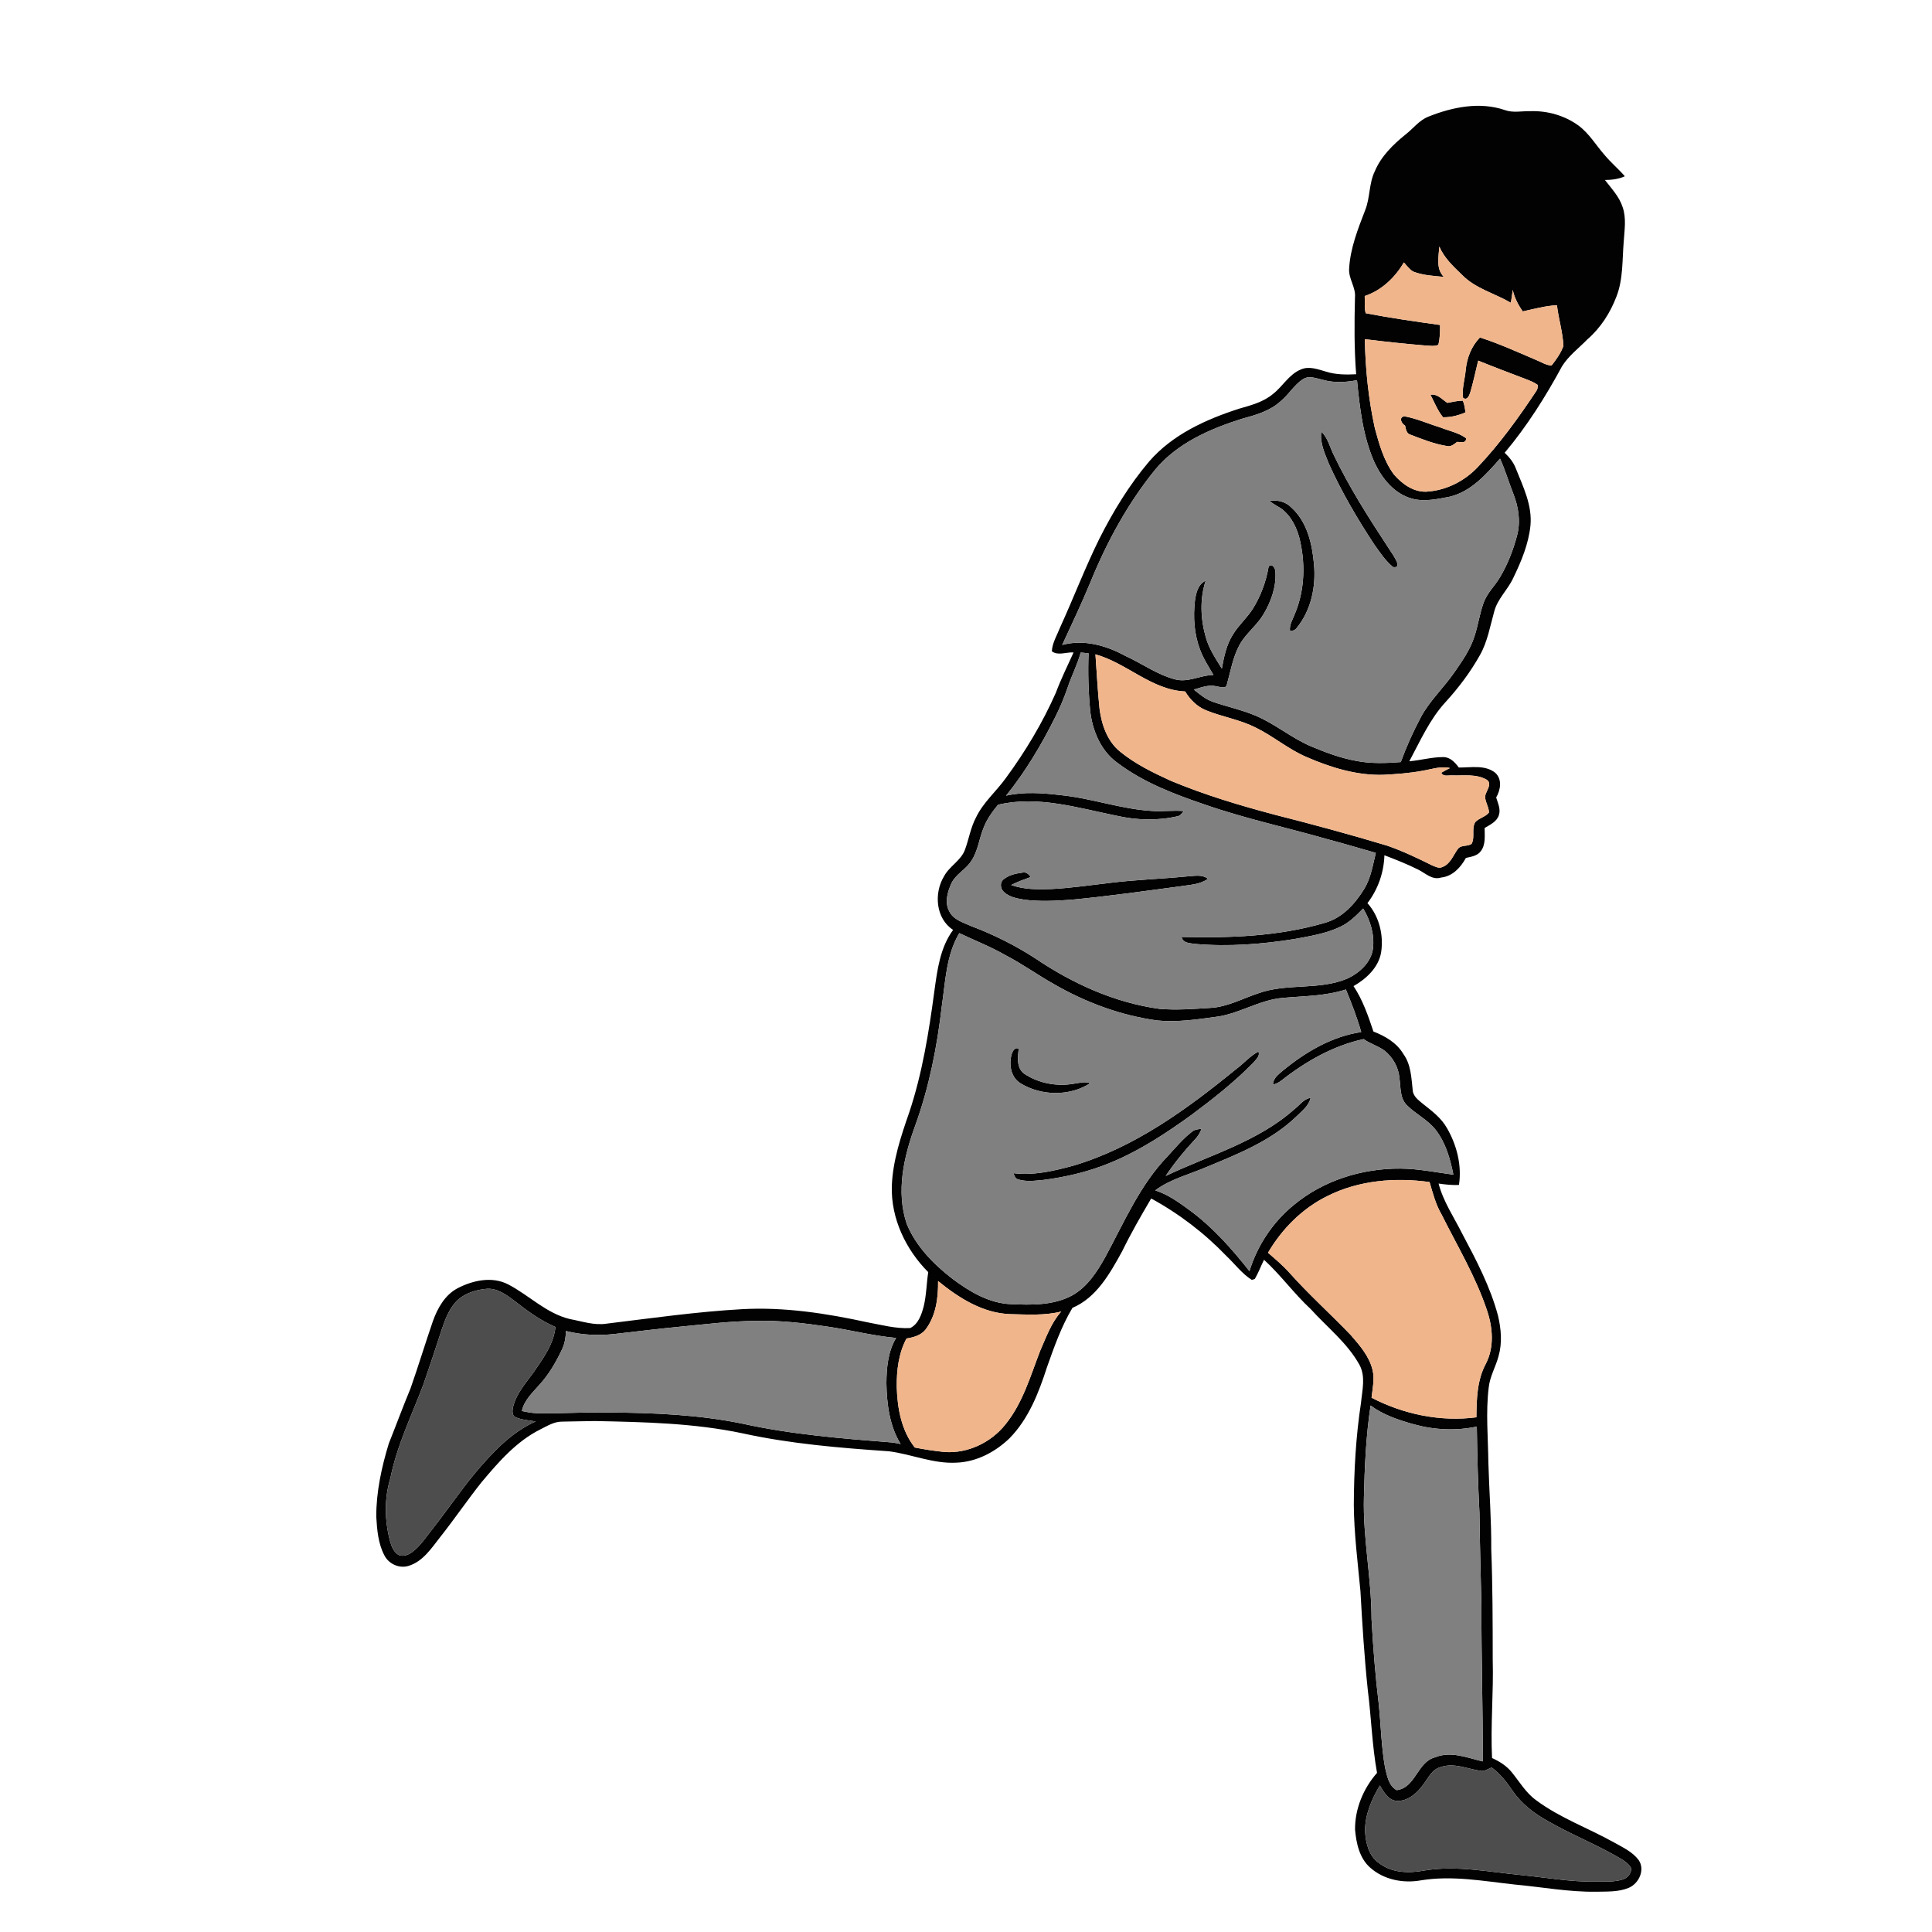 <?xml version="1.0" encoding="UTF-8" ?>
<!DOCTYPE svg PUBLIC "-//W3C//DTD SVG 1.1//EN" "http://www.w3.org/Graphics/SVG/1.1/DTD/svg11.dtd">
<svg width="1000pt" height="1000pt" viewBox="0 0 1000 1000" version="1.1" xmlns="http://www.w3.org/2000/svg">
    <g id="#020202ff">
        <path fill="#020202" opacity="1.00"
            d=" M 739.35 60.37 C 751.79 55.39 766.04 52.50 779.06 57.02 C 783.24 58.49 787.72 57.45 792.03 57.54 C 800.88 57.24 809.87 59.77 817.04 65.00 C 822.60 69.13 826.12 75.23 830.64 80.36 C 833.86 84.21 837.74 87.44 841.02 91.24 C 837.77 92.71 834.23 93.14 830.70 93.16 C 834.10 97.58 838.13 101.77 839.87 107.20 C 841.87 112.92 840.82 119.05 840.45 124.94 C 839.62 134.47 840.22 144.37 836.69 153.45 C 833.49 161.87 828.48 169.74 821.63 175.65 C 817.19 180.22 811.91 184.12 808.51 189.58 C 799.98 205.35 790.36 220.61 778.81 234.36 C 781.22 236.64 783.37 239.26 784.56 242.40 C 788.33 251.86 793.17 261.54 792.16 272.03 C 791.18 281.62 787.38 290.67 783.20 299.27 C 780.40 305.32 775.07 309.99 773.39 316.58 C 771.27 324.15 769.95 332.07 766.05 339.01 C 761.15 347.78 755.07 355.87 748.31 363.28 C 740.06 372.20 735.14 383.45 729.46 394.03 C 735.35 393.52 741.13 391.86 747.06 391.86 C 750.62 391.88 753.13 394.62 755.08 397.27 C 761.34 397.35 768.63 395.74 773.94 399.99 C 777.65 403.40 776.70 408.84 774.42 412.78 C 775.28 415.71 776.88 418.83 775.81 421.93 C 774.75 425.33 771.24 426.87 768.44 428.57 C 768.43 432.59 769.08 437.14 766.47 440.55 C 764.69 443.02 761.48 443.44 758.75 444.06 C 756.06 449.00 751.84 453.59 745.93 454.21 C 741.33 455.72 737.79 451.92 734.00 450.08 C 728.34 447.26 722.46 444.93 716.57 442.68 C 716.29 451.61 713.25 460.37 707.78 467.46 C 713.93 474.28 716.26 484.10 714.85 493.06 C 713.44 500.87 707.19 506.64 700.58 510.41 C 705.36 517.57 708.17 525.82 710.89 533.92 C 717.00 536.30 722.98 539.76 726.40 545.57 C 730.31 550.96 730.50 557.75 731.20 564.09 C 731.31 567.43 734.22 569.45 736.54 571.39 C 741.18 575.04 746.08 578.72 749.00 583.99 C 754.05 592.75 756.72 603.25 755.15 613.34 C 751.61 613.48 748.09 613.12 744.61 612.60 C 747.02 621.89 752.48 629.86 756.73 638.34 C 764.02 652.05 771.36 665.93 775.37 681.02 C 776.98 687.80 777.61 695.03 775.68 701.82 C 774.25 707.35 771.16 712.38 770.56 718.14 C 768.97 731.06 770.24 744.10 770.38 757.06 C 770.81 772.03 771.98 786.97 771.87 801.96 C 772.61 820.96 772.61 839.97 772.63 858.99 C 773.11 875.98 771.45 892.96 772.28 909.96 C 776.20 911.71 779.91 914.07 782.61 917.47 C 786.61 922.40 789.87 928.07 795.14 931.82 C 807.45 940.99 822.08 946.19 835.40 953.64 C 839.94 956.20 844.99 958.48 848.18 962.78 C 851.62 967.79 848.30 974.91 843.06 977.13 C 837.71 979.37 831.75 979.02 826.07 979.16 C 811.94 979.34 798.01 976.71 783.99 975.43 C 767.91 973.67 751.67 970.62 735.50 973.26 C 726.38 974.91 716.32 973.00 709.27 966.74 C 703.65 961.86 701.98 954.05 701.37 946.97 C 701.28 936.22 705.69 925.66 712.75 917.64 C 710.20 903.53 709.79 889.18 707.99 874.98 C 706.19 857.88 705.11 840.71 704.16 823.54 C 702.77 808.72 700.87 793.91 700.73 779.01 C 700.81 761.30 701.78 743.56 704.46 726.04 C 705.08 719.54 706.95 712.48 703.64 706.40 C 697.38 695.10 687.00 687.05 678.45 677.61 C 669.83 669.62 662.93 659.99 654.26 652.05 C 652.62 655.34 651.35 658.81 649.49 661.98 C 649.10 662.10 648.33 662.35 647.94 662.48 C 642.83 659.24 639.19 654.26 634.84 650.14 C 623.46 638.29 610.28 628.20 595.85 620.34 C 590.56 629.32 585.35 638.35 580.79 647.73 C 574.52 659.08 567.63 671.62 555.09 676.95 C 549.36 686.55 545.63 697.17 541.91 707.67 C 537.64 720.89 532.41 734.42 522.48 744.49 C 515.10 751.59 505.38 756.72 495.00 757.07 C 483.01 757.73 471.81 752.67 460.09 751.18 C 434.68 749.43 409.18 747.34 384.26 741.87 C 359.19 736.59 333.49 736.04 307.98 735.53 C 302.31 735.58 296.65 735.75 290.98 735.83 C 286.88 735.78 283.30 738.04 279.76 739.81 C 267.31 746.00 258.02 756.74 249.23 767.22 C 241.83 776.54 235.12 786.40 227.73 795.74 C 223.26 801.44 218.91 808.16 211.63 810.45 C 206.79 812.04 201.28 809.58 198.98 805.10 C 195.72 798.97 195.17 791.82 194.75 785.02 C 194.73 772.17 197.50 759.44 201.23 747.20 C 205.03 737.70 208.56 728.08 212.49 718.63 C 216.53 707.14 220.06 695.47 224.02 683.95 C 226.43 677.18 230.22 670.31 236.79 666.82 C 244.75 662.67 254.77 660.48 263.12 664.85 C 273.90 670.48 282.83 679.85 294.97 682.74 C 301.26 683.90 307.57 686.15 314.06 685.11 C 337.33 682.28 360.59 678.94 384.02 677.63 C 405.93 676.41 427.76 679.79 449.11 684.45 C 456.38 685.78 463.69 687.82 471.14 687.39 C 475.35 685.33 476.96 680.47 478.09 676.24 C 479.52 670.41 479.55 664.36 480.45 658.45 C 468.81 646.78 461.13 630.66 461.60 613.98 C 462.07 600.81 466.32 588.17 470.60 575.83 C 477.40 555.49 480.78 534.24 483.62 513.05 C 485.13 502.09 486.57 490.49 493.33 481.32 C 484.29 475.44 483.33 462.31 488.61 453.60 C 491.41 448.27 497.51 445.43 499.54 439.61 C 501.52 434.15 502.42 428.31 505.17 423.14 C 508.89 415.30 515.69 409.63 520.67 402.66 C 530.77 388.92 539.61 374.17 546.51 358.56 C 549.16 351.43 552.56 344.63 555.68 337.70 C 552.02 337.44 547.53 339.54 544.43 337.09 C 544.69 332.64 547.15 328.75 548.74 324.68 C 555.67 309.52 561.60 293.91 568.98 278.95 C 576.15 264.73 584.50 250.99 594.82 238.83 C 606.89 224.91 624.16 217.08 641.36 211.54 C 647.50 209.77 653.97 208.10 658.95 203.87 C 663.98 199.95 667.19 193.76 673.29 191.25 C 677.60 189.34 682.20 191.18 686.42 192.38 C 691.43 193.95 696.74 193.98 701.94 193.71 C 700.91 180.50 701.00 167.23 701.33 153.99 C 701.87 148.74 697.92 144.28 698.31 139.01 C 698.90 128.48 702.85 118.54 706.60 108.81 C 709.22 102.32 708.51 94.98 711.60 88.64 C 714.88 80.85 721.07 74.81 727.55 69.58 C 731.49 66.53 734.57 62.25 739.35 60.37 M 744.99 127.61 C 744.69 132.83 743.12 139.15 747.33 143.30 C 741.96 142.80 736.44 142.54 731.38 140.53 C 729.47 139.33 728.11 137.48 726.64 135.83 C 722.13 143.61 715.00 150.39 706.37 153.22 C 706.55 156.18 706.10 159.23 706.88 162.12 C 719.59 164.60 732.52 166.41 745.38 168.21 C 745.38 171.64 745.37 175.14 744.47 178.48 C 742.42 179.40 740.13 178.92 737.98 178.85 C 727.44 177.99 716.92 176.86 706.43 175.56 C 706.73 191.01 708.29 206.47 711.60 221.57 C 713.86 229.90 716.26 238.51 721.45 245.55 C 725.61 250.36 731.36 254.63 738.02 254.50 C 748.18 254.00 757.86 249.18 764.81 241.83 C 776.13 229.91 785.77 216.53 794.87 202.87 C 795.66 201.81 796.15 200.55 795.87 199.21 C 794.03 197.83 791.84 197.05 789.73 196.20 C 781.50 193.08 773.27 189.97 765.11 186.66 C 763.74 192.14 762.63 197.69 761.01 203.11 C 760.46 204.74 759.39 207.52 757.28 205.90 C 756.59 201.07 758.24 196.29 758.65 191.50 C 759.26 185.27 761.61 179.19 766.02 174.67 C 775.87 177.86 785.31 182.13 794.81 186.20 C 797.52 187.28 800.07 189.00 803.06 189.22 C 805.49 186.13 807.91 182.77 809.23 179.06 C 808.89 171.94 806.71 165.06 805.87 157.99 C 799.84 158.27 794.03 159.93 788.16 161.19 C 785.82 157.79 783.84 154.10 783.00 150.02 C 782.71 152.25 782.39 154.49 782.02 156.72 C 773.64 151.81 763.67 149.39 756.74 142.26 C 752.23 137.91 747.48 133.49 744.99 127.61 M 674.38 196.29 C 669.75 199.28 667.03 204.34 662.76 207.75 C 657.20 212.83 649.78 214.88 642.70 216.80 C 626.16 222.03 609.39 229.38 598.01 242.98 C 583.75 260.47 572.91 280.51 564.40 301.35 C 559.88 312.33 554.76 323.05 549.79 333.83 C 560.91 330.77 572.61 334.09 582.45 339.48 C 591.07 343.40 598.88 349.18 608.14 351.62 C 614.91 353.47 621.34 349.44 628.09 349.35 C 625.51 344.97 622.71 340.65 620.99 335.84 C 618.08 327.93 617.54 319.31 618.49 310.99 C 619.05 307.05 620.01 302.39 624.06 300.58 C 620.93 310.08 621.40 320.47 624.16 330.00 C 625.81 335.87 629.26 340.95 632.42 346.08 C 633.53 339.94 634.80 333.61 638.25 328.30 C 641.12 323.62 645.31 319.95 648.30 315.36 C 652.53 308.64 655.32 301.09 656.64 293.27 C 658.31 291.21 660.20 294.21 660.15 295.93 C 660.66 303.72 657.91 311.38 653.96 317.99 C 650.54 323.75 644.92 327.81 641.65 333.67 C 638.15 340.01 637.01 347.25 635.07 354.13 C 634.66 356.85 631.55 355.46 629.79 355.28 C 625.75 354.18 621.75 355.84 617.92 356.93 C 620.94 359.32 623.95 361.92 627.66 363.21 C 634.93 365.79 642.54 367.33 649.67 370.33 C 659.91 374.57 668.43 382.02 678.64 386.33 C 686.22 389.50 693.97 392.42 702.10 393.86 C 709.65 395.33 717.40 395.05 725.04 394.45 C 727.93 386.51 731.42 378.78 735.38 371.31 C 740.00 362.65 747.34 355.94 752.86 347.90 C 756.89 342.08 761.06 336.15 763.20 329.32 C 765.07 323.66 765.85 317.70 767.87 312.10 C 769.67 306.95 773.84 303.21 776.52 298.56 C 780.48 291.86 783.32 284.50 785.28 276.98 C 787.15 269.86 785.95 262.34 783.30 255.58 C 780.92 249.55 779.10 243.30 776.42 237.38 C 769.19 245.58 761.38 254.51 750.27 257.12 C 743.90 258.32 737.21 259.84 730.81 258.09 C 721.71 255.57 715.43 247.79 711.53 239.59 C 705.49 226.13 703.82 211.32 702.38 196.79 C 696.50 197.90 690.36 198.26 684.56 196.56 C 681.26 195.86 677.50 194.21 674.38 196.29 M 559.35 337.76 C 557.71 343.94 554.70 349.62 552.68 355.68 C 550.86 361.00 548.69 366.20 546.16 371.23 C 539.03 385.54 530.80 399.38 520.74 411.83 C 529.98 409.73 539.51 410.44 548.83 411.54 C 564.74 413.09 579.98 418.73 595.96 419.73 C 601.56 420.17 607.17 419.30 612.77 419.82 C 611.79 420.74 611.09 422.17 609.66 422.46 C 599.28 424.86 588.41 424.58 578.04 422.24 C 557.93 418.20 537.14 411.63 516.58 416.54 C 513.65 420.15 510.84 423.94 509.17 428.32 C 506.76 434.02 506.25 440.52 502.68 445.71 C 499.87 450.15 494.61 452.49 492.38 457.36 C 490.41 461.74 488.89 467.15 491.32 471.67 C 493.45 476.07 498.55 477.47 502.67 479.34 C 514.33 483.74 525.53 489.34 535.98 496.13 C 555.21 509.11 576.92 518.98 600.04 522.17 C 608.83 522.94 617.67 522.23 626.46 521.69 C 635.22 521.23 643.04 516.87 651.23 514.16 C 666.12 508.74 682.75 512.74 697.45 506.48 C 703.69 503.55 709.64 498.20 710.64 491.05 C 711.51 483.77 709.32 476.42 705.57 470.23 C 702.03 473.84 698.39 477.53 693.75 479.69 C 686.31 483.27 678.05 484.54 670.00 486.04 C 653.14 488.74 635.94 490.07 618.89 488.60 C 616.18 488.16 612.32 488.37 611.57 484.96 C 636.39 485.57 661.67 484.72 685.65 477.68 C 694.73 475.19 701.38 467.83 706.14 460.07 C 709.59 454.41 710.56 447.77 712.12 441.45 C 703.93 439.16 695.80 436.66 687.57 434.51 C 666.27 428.38 644.54 423.74 623.59 416.44 C 607.74 411.06 591.73 404.97 578.29 394.77 C 569.79 388.62 565.47 378.26 564.30 368.11 C 563.35 358.16 563.05 348.14 563.45 338.15 C 562.08 338.01 560.71 337.88 559.35 337.76 M 567.00 338.69 C 567.70 348.11 568.14 357.55 569.13 366.94 C 570.20 375.16 573.18 383.79 579.86 389.13 C 587.69 395.50 596.83 399.95 605.96 404.11 C 623.55 411.47 641.87 416.95 660.28 421.82 C 679.67 426.74 698.98 431.97 718.13 437.75 C 726.05 440.51 733.64 444.13 741.14 447.86 C 742.85 448.54 744.82 449.71 746.66 448.73 C 750.78 447.17 752.16 442.69 754.57 439.44 C 756.21 437.14 759.68 438.31 761.71 436.74 C 763.56 433.32 761.55 428.94 763.58 425.55 C 765.54 423.37 768.82 422.90 770.66 420.58 C 770.76 417.07 767.45 413.73 769.31 410.25 C 770.17 408.12 772.08 405.32 769.51 403.58 C 764.24 400.53 757.83 401.50 752.01 401.37 C 750.00 401.12 747.11 402.29 746.00 399.97 C 747.46 399.11 748.96 398.30 750.49 397.55 C 745.57 396.40 740.75 398.24 735.94 399.01 C 729.38 400.22 722.72 400.68 716.08 401.04 C 702.22 401.46 688.73 397.26 676.15 391.79 C 666.71 387.74 658.86 380.88 649.63 376.44 C 641.58 372.43 632.58 371.03 624.29 367.67 C 619.64 365.80 615.99 362.13 613.43 357.90 C 596.04 357.14 583.27 343.20 567.00 338.69 M 496.53 482.98 C 489.71 494.43 489.36 508.08 487.46 520.91 C 485.03 541.95 480.88 562.87 473.64 582.82 C 467.79 598.84 463.72 616.75 469.31 633.43 C 474.04 645.09 483.21 654.33 493.01 661.93 C 501.80 668.49 511.82 674.53 523.07 675.02 C 533.73 675.50 545.08 675.75 554.78 670.60 C 562.81 666.20 567.93 658.17 572.25 650.37 C 581.91 632.49 590.08 613.26 604.40 598.44 C 608.42 594.09 612.21 589.45 616.92 585.82 C 618.30 584.61 620.16 584.45 621.92 584.30 C 621.13 586.51 619.82 588.47 618.18 590.13 C 612.78 595.93 607.77 602.09 603.35 608.68 C 625.89 597.91 651.02 591.05 670.03 574.08 C 672.72 572.03 674.80 568.76 678.38 568.25 C 677.44 572.43 673.85 575.06 670.98 577.92 C 658.07 590.36 641.10 597.20 624.78 603.92 C 615.79 607.85 605.93 610.20 597.94 616.13 C 604.72 618.31 610.53 622.56 616.20 626.74 C 627.95 635.45 637.71 646.51 646.71 657.95 C 650.80 644.63 658.81 632.57 669.61 623.75 C 684.95 610.95 705.13 604.70 724.96 604.86 C 734.16 604.92 743.18 606.82 752.26 608.00 C 750.64 599.84 748.32 591.54 743.14 584.86 C 739.02 579.57 732.74 576.66 728.08 571.95 C 724.46 568.21 725.06 562.67 724.34 557.93 C 723.86 552.33 720.84 547.05 716.41 543.64 C 713.09 541.31 709.10 540.20 705.81 537.82 C 690.10 541.24 675.79 549.41 663.25 559.27 C 661.98 560.32 660.45 560.96 658.91 561.46 C 658.90 558.07 661.77 556.09 664.06 554.10 C 675.78 544.51 689.38 536.43 704.57 534.19 C 702.43 526.68 699.60 519.37 696.63 512.16 C 686.04 515.59 674.85 515.52 663.88 516.52 C 651.63 517.56 641.08 524.99 628.90 526.38 C 619.03 527.75 609.05 529.17 599.08 528.21 C 580.20 525.64 562.02 518.91 545.56 509.40 C 537.08 504.68 529.21 498.94 520.58 494.48 C 512.85 490.04 504.55 486.80 496.53 482.98 M 687.08 619.06 C 674.12 625.42 663.57 636.03 656.31 648.42 C 660.09 651.69 663.95 654.91 667.29 658.65 C 677.35 669.96 688.66 680.07 699.13 690.99 C 703.76 696.34 708.71 701.96 710.41 709.02 C 711.61 713.79 710.41 718.67 709.91 723.45 C 726.48 732.06 745.58 736.02 764.18 733.59 C 764.27 724.20 764.50 714.34 769.07 705.87 C 773.53 697.29 772.66 687.09 769.65 678.19 C 763.85 660.81 754.37 645.03 746.21 628.72 C 743.14 623.49 741.62 617.60 739.94 611.83 C 722.15 609.36 703.31 610.89 687.08 619.06 M 485.55 663.07 C 485.66 671.75 484.47 681.02 479.09 688.15 C 476.72 691.18 472.83 692.22 469.21 692.81 C 465.09 700.48 464.06 709.39 464.16 717.98 C 464.49 728.94 466.54 740.43 473.50 749.24 C 478.65 750.26 483.85 751.05 489.07 751.56 C 501.00 752.37 512.93 746.62 520.35 737.36 C 529.38 726.26 533.33 712.27 538.40 699.15 C 541.51 692.15 544.09 684.65 549.29 678.85 C 540.70 681.01 531.79 680.39 523.03 680.20 C 508.79 679.79 496.25 671.80 485.55 663.07 M 237.44 672.41 C 232.85 676.40 230.65 682.30 228.73 687.90 C 225.60 697.62 222.35 707.30 219.03 716.96 C 212.99 732.82 205.44 748.26 202.09 765.01 C 198.86 775.49 199.06 786.80 201.80 797.36 C 202.51 799.91 203.43 802.66 205.60 804.36 C 207.99 806.16 211.20 804.94 213.35 803.36 C 217.75 800.05 220.71 795.30 224.11 791.07 C 231.46 781.71 238.16 771.86 245.71 762.67 C 254.64 752.11 264.38 741.46 277.25 735.74 C 273.67 735.13 269.91 734.97 266.58 733.43 C 264.93 732.37 265.21 730.08 265.52 728.43 C 267.14 721.40 272.12 715.92 276.24 710.23 C 281.12 703.10 286.61 695.72 287.50 686.84 C 279.82 683.57 273.05 678.64 266.54 673.51 C 262.31 670.34 257.60 666.72 252.02 667.08 C 246.82 667.50 241.53 669.08 237.44 672.41 M 352.82 686.61 C 341.24 687.70 329.70 689.16 318.14 690.46 C 309.72 691.41 301.16 691.02 292.93 688.94 C 292.84 692.29 292.30 695.66 290.79 698.69 C 287.77 705.04 284.20 711.22 279.47 716.47 C 275.80 720.67 271.35 724.63 270.12 730.32 C 272.71 730.91 275.35 731.40 278.02 731.48 C 290.35 731.77 302.67 730.80 315.01 731.11 C 338.18 731.24 361.49 732.22 384.26 736.88 C 409.76 742.51 435.86 744.59 461.84 746.63 C 463.29 746.81 464.72 747.13 466.16 747.43 C 460.42 738.07 459.00 726.80 458.80 716.02 C 458.85 707.98 459.61 699.57 463.81 692.51 C 452.01 691.46 440.51 688.45 428.82 686.72 C 416.32 684.86 403.70 683.33 391.04 683.70 C 378.25 683.77 365.54 685.41 352.82 686.61 M 709.42 727.50 C 707.03 743.21 706.35 759.10 705.96 774.96 C 705.40 796.09 709.90 816.93 709.91 838.04 C 710.72 852.70 711.87 867.35 713.63 881.93 C 714.77 892.91 714.95 904.02 716.90 914.90 C 717.94 919.11 718.73 924.30 722.92 926.58 C 732.79 925.35 733.52 911.96 742.82 909.57 C 750.96 906.21 759.44 909.81 767.43 911.71 C 767.61 884.81 766.69 857.91 766.78 831.00 C 766.42 814.99 765.95 798.99 765.76 782.98 C 765.00 768.13 764.60 753.27 764.40 738.40 C 753.62 740.68 742.32 740.16 731.73 737.20 C 723.91 735.00 716.01 732.40 709.42 727.50 M 745.62 914.67 C 741.18 915.82 739.25 920.31 736.72 923.66 C 733.53 928.07 728.77 932.41 722.96 932.13 C 718.51 931.83 716.24 927.52 714.21 924.15 C 709.92 931.38 706.41 939.47 706.56 948.03 C 706.94 953.99 708.48 960.68 713.72 964.28 C 720.32 969.43 729.18 969.71 737.09 968.19 C 754.27 965.31 771.45 969.10 788.55 970.65 C 800.67 971.89 812.75 974.03 824.98 973.93 C 829.93 973.80 835.05 974.32 839.85 972.83 C 842.39 972.08 844.40 969.73 844.32 967.02 C 842.65 963.88 839.24 962.33 836.34 960.59 C 824.93 954.11 812.70 949.24 801.34 942.68 C 794.23 938.79 787.61 933.73 782.97 927.01 C 779.89 922.50 776.55 918.09 772.09 914.86 C 770.15 915.61 768.26 917.08 766.08 916.54 C 759.34 915.52 752.45 912.24 745.62 914.67 Z" />
        <path fill="#020202" opacity="1.00"
            d=" M 740.40 204.33 C 743.98 203.66 746.44 206.82 749.19 208.53 C 751.81 208.06 754.42 207.40 757.11 207.38 C 758.04 209.26 758.20 211.38 758.56 213.42 C 754.90 215.04 750.93 216.06 746.91 215.97 C 744.09 212.52 742.46 208.25 740.40 204.33 Z" />
        <path fill="#020202" opacity="1.00"
            d=" M 727.26 220.28 C 725.39 219.27 723.82 215.94 726.91 215.47 C 733.35 216.64 739.41 219.39 745.66 221.31 C 750.07 223.06 754.96 223.95 758.84 226.82 C 758.92 229.73 756.05 228.68 754.16 228.75 C 752.63 229.86 751.03 231.41 748.96 230.87 C 742.41 229.82 736.18 227.35 730.02 224.97 C 727.89 224.37 727.71 222.06 727.26 220.28 Z" />
        <path fill="#020202" opacity="1.00"
            d=" M 683.92 223.44 C 687.40 226.70 688.33 231.55 690.43 235.66 C 698.33 252.12 708.14 267.57 718.15 282.81 C 719.84 285.54 721.89 288.10 723.10 291.10 C 723.78 293.03 723.09 293.83 721.04 293.51 C 717.06 290.28 714.25 285.88 711.27 281.76 C 702.55 268.47 694.43 254.71 687.89 240.20 C 685.79 234.87 683.07 229.33 683.92 223.44 Z" />
        <path fill="#020202" opacity="1.00"
            d=" M 657.01 259.18 C 661.07 258.70 665.42 259.56 668.33 262.62 C 676.57 270.02 679.19 281.46 680.12 292.06 C 681.21 303.66 678.63 315.94 671.12 325.09 C 670.28 326.23 669.13 326.65 667.66 326.36 C 667.38 323.17 669.23 320.42 670.29 317.55 C 675.51 305.04 675.76 290.83 672.39 277.80 C 670.58 271.49 667.04 265.06 661.01 261.95 C 659.59 261.15 658.25 260.21 657.01 259.18 Z" />
        <path fill="#020202" opacity="1.00"
            d=" M 519.23 455.32 C 521.93 452.99 525.59 452.13 529.05 451.69 C 531.00 451.12 532.49 452.41 533.45 453.97 C 530.04 455.22 526.60 456.40 523.38 458.09 C 529.97 460.44 537.06 460.41 543.97 460.18 C 554.37 459.67 564.67 458.11 575.00 456.92 C 587.96 455.33 601.01 454.94 614.00 453.67 C 617.75 453.52 621.98 452.31 625.23 454.88 C 621.12 457.84 615.92 457.95 611.11 458.73 C 592.11 461.24 573.14 463.98 554.06 465.73 C 546.01 466.30 537.86 466.71 529.83 465.63 C 526.21 464.98 522.24 464.29 519.52 461.59 C 517.83 460.00 517.44 456.98 519.23 455.32 Z" />
        <path fill="#020202" opacity="1.00"
            d=" M 523.90 544.87 C 524.42 543.68 525.71 541.72 527.25 542.91 C 526.80 547.30 526.06 552.89 530.24 555.82 C 537.69 560.79 547.17 562.48 555.95 560.91 C 558.71 560.54 561.56 559.60 564.29 560.70 C 553.63 567.53 538.92 567.30 528.19 560.71 C 522.95 557.47 521.99 550.28 523.90 544.87 Z" />
        <path fill="#020202" opacity="1.00"
            d=" M 640.09 553.15 C 643.92 550.30 647.08 546.50 651.36 544.30 C 652.40 546.80 649.74 548.64 648.40 550.40 C 638.59 560.31 627.62 568.98 616.44 577.27 C 603.39 586.68 589.83 595.62 574.90 601.76 C 563.80 606.38 552.00 609.21 540.09 610.73 C 535.68 611.14 531.05 611.81 526.76 610.37 C 525.32 609.99 525.11 608.30 524.48 607.23 C 535.01 608.56 545.53 606.06 555.63 603.32 C 587.46 593.85 614.69 573.88 640.09 553.15 Z" />
    </g>
    <g id="#f0b58bff">
        <path fill="#f0b58b" opacity="1.00"
            d=" M 744.99 127.61 C 747.48 133.49 752.23 137.91 756.74 142.26 C 763.67 149.39 773.64 151.81 782.02 156.72 C 782.39 154.49 782.71 152.25 783.00 150.02 C 783.84 154.10 785.82 157.79 788.16 161.19 C 794.03 159.93 799.84 158.27 805.87 157.99 C 806.71 165.06 808.89 171.94 809.23 179.06 C 807.91 182.77 805.49 186.13 803.06 189.22 C 800.07 189.00 797.52 187.28 794.81 186.20 C 785.31 182.13 775.87 177.86 766.02 174.67 C 761.61 179.19 759.26 185.27 758.65 191.50 C 758.24 196.29 756.59 201.07 757.28 205.90 C 759.39 207.52 760.46 204.74 761.01 203.11 C 762.63 197.69 763.74 192.14 765.11 186.66 C 773.27 189.97 781.50 193.08 789.73 196.20 C 791.84 197.05 794.03 197.83 795.87 199.21 C 796.15 200.55 795.66 201.81 794.87 202.87 C 785.77 216.53 776.13 229.91 764.81 241.83 C 757.86 249.18 748.18 254.00 738.02 254.50 C 731.36 254.63 725.61 250.36 721.45 245.55 C 716.26 238.51 713.86 229.90 711.60 221.57 C 708.29 206.47 706.73 191.01 706.43 175.56 C 716.92 176.86 727.44 177.99 737.98 178.85 C 740.13 178.92 742.42 179.40 744.47 178.48 C 745.37 175.14 745.38 171.64 745.38 168.21 C 732.52 166.41 719.59 164.60 706.88 162.12 C 706.10 159.23 706.55 156.18 706.37 153.22 C 715.00 150.39 722.13 143.61 726.64 135.83 C 728.11 137.48 729.47 139.33 731.38 140.53 C 736.44 142.54 741.96 142.80 747.33 143.30 C 743.12 139.15 744.69 132.83 744.99 127.61 M 740.40 204.33 C 742.46 208.25 744.09 212.52 746.91 215.97 C 750.93 216.06 754.90 215.04 758.56 213.42 C 758.20 211.38 758.04 209.26 757.11 207.38 C 754.42 207.40 751.81 208.06 749.19 208.53 C 746.44 206.82 743.98 203.66 740.40 204.33 M 727.26 220.28 C 727.71 222.06 727.89 224.37 730.02 224.97 C 736.18 227.35 742.41 229.82 748.96 230.87 C 751.03 231.41 752.63 229.86 754.16 228.75 C 756.05 228.68 758.92 229.73 758.84 226.82 C 754.96 223.95 750.07 223.06 745.66 221.31 C 739.41 219.39 733.35 216.64 726.91 215.47 C 723.82 215.94 725.39 219.27 727.26 220.28 Z" />
        <path fill="#f0b58b" opacity="1.00"
            d=" M 567.00 338.69 C 583.27 343.20 596.04 357.14 613.43 357.90 C 615.99 362.13 619.64 365.80 624.29 367.67 C 632.58 371.03 641.58 372.43 649.63 376.44 C 658.86 380.88 666.71 387.74 676.15 391.79 C 688.73 397.26 702.22 401.46 716.08 401.04 C 722.72 400.68 729.38 400.22 735.94 399.01 C 740.75 398.24 745.57 396.40 750.49 397.55 C 748.96 398.30 747.46 399.11 746.00 399.97 C 747.11 402.29 750.00 401.12 752.01 401.37 C 757.83 401.50 764.24 400.53 769.51 403.58 C 772.08 405.32 770.17 408.12 769.31 410.25 C 767.45 413.73 770.76 417.07 770.66 420.58 C 768.82 422.90 765.54 423.37 763.58 425.55 C 761.55 428.94 763.56 433.32 761.71 436.74 C 759.68 438.31 756.21 437.14 754.57 439.44 C 752.16 442.69 750.78 447.17 746.66 448.73 C 744.82 449.71 742.85 448.54 741.14 447.86 C 733.64 444.13 726.05 440.51 718.13 437.75 C 698.98 431.97 679.67 426.74 660.28 421.82 C 641.87 416.95 623.55 411.47 605.96 404.11 C 596.83 399.95 587.69 395.50 579.86 389.13 C 573.18 383.79 570.20 375.16 569.13 366.94 C 568.14 357.55 567.70 348.11 567.00 338.69 Z" />
        <path fill="#f0b58b" opacity="1.00"
            d=" M 687.08 619.06 C 703.31 610.89 722.15 609.36 739.94 611.83 C 741.62 617.60 743.14 623.49 746.21 628.72 C 754.37 645.03 763.85 660.81 769.65 678.19 C 772.66 687.09 773.53 697.29 769.07 705.87 C 764.50 714.34 764.27 724.20 764.18 733.59 C 745.58 736.02 726.48 732.06 709.91 723.45 C 710.41 718.67 711.61 713.79 710.41 709.02 C 708.71 701.96 703.76 696.34 699.13 690.99 C 688.66 680.07 677.35 669.96 667.29 658.65 C 663.95 654.91 660.09 651.69 656.31 648.42 C 663.57 636.03 674.12 625.42 687.08 619.06 Z" />
        <path fill="#f0b58b" opacity="1.00"
            d=" M 485.55 663.07 C 496.25 671.80 508.79 679.79 523.03 680.20 C 531.79 680.39 540.70 681.01 549.29 678.85 C 544.09 684.65 541.51 692.15 538.40 699.15 C 533.33 712.27 529.38 726.26 520.35 737.36 C 512.93 746.62 501.00 752.37 489.07 751.56 C 483.85 751.05 478.65 750.26 473.50 749.24 C 466.54 740.43 464.49 728.94 464.16 717.98 C 464.06 709.39 465.09 700.48 469.21 692.81 C 472.83 692.22 476.72 691.18 479.09 688.15 C 484.47 681.02 485.66 671.75 485.55 663.07 Z" />
    </g>
    <g id="#f11b27ff">
        <path fill="grey" opacity="1.00"
            d=" M 674.38 196.29 C 677.50 194.21 681.26 195.86 684.56 196.56 C 690.36 198.26 696.50 197.90 702.38 196.79 C 703.82 211.32 705.49 226.13 711.53 239.59 C 715.43 247.79 721.71 255.57 730.81 258.09 C 737.21 259.84 743.90 258.32 750.27 257.12 C 761.38 254.51 769.19 245.58 776.42 237.38 C 779.10 243.30 780.92 249.55 783.30 255.58 C 785.95 262.34 787.15 269.86 785.28 276.98 C 783.32 284.50 780.48 291.86 776.52 298.56 C 773.84 303.21 769.67 306.95 767.87 312.10 C 765.85 317.70 765.07 323.66 763.20 329.32 C 761.06 336.15 756.89 342.08 752.86 347.90 C 747.34 355.94 740.00 362.65 735.38 371.31 C 731.42 378.78 727.93 386.51 725.04 394.45 C 717.40 395.05 709.65 395.33 702.10 393.86 C 693.97 392.42 686.22 389.50 678.64 386.33 C 668.43 382.02 659.91 374.57 649.67 370.33 C 642.54 367.33 634.93 365.79 627.66 363.21 C 623.95 361.92 620.94 359.32 617.92 356.93 C 621.75 355.84 625.75 354.18 629.79 355.28 C 631.55 355.46 634.66 356.85 635.07 354.13 C 637.01 347.25 638.15 340.01 641.65 333.67 C 644.92 327.81 650.54 323.75 653.96 317.99 C 657.91 311.38 660.66 303.72 660.15 295.93 C 660.20 294.21 658.31 291.21 656.64 293.27 C 655.32 301.09 652.53 308.64 648.30 315.36 C 645.31 319.95 641.12 323.62 638.25 328.30 C 634.80 333.61 633.53 339.94 632.42 346.08 C 629.26 340.95 625.81 335.87 624.16 330.00 C 621.40 320.47 620.93 310.08 624.06 300.58 C 620.01 302.39 619.05 307.05 618.49 310.99 C 617.54 319.31 618.08 327.93 620.99 335.84 C 622.71 340.65 625.51 344.97 628.09 349.35 C 621.34 349.44 614.91 353.47 608.14 351.62 C 598.88 349.18 591.07 343.40 582.45 339.48 C 572.61 334.09 560.91 330.77 549.79 333.83 C 554.76 323.05 559.88 312.33 564.40 301.35 C 572.91 280.51 583.75 260.47 598.01 242.98 C 609.39 229.38 626.16 222.03 642.70 216.80 C 649.78 214.88 657.20 212.83 662.76 207.75 C 667.03 204.34 669.75 199.28 674.38 196.29 M 683.92 223.44 C 683.07 229.33 685.79 234.87 687.89 240.20 C 694.43 254.71 702.55 268.47 711.27 281.76 C 714.25 285.88 717.06 290.28 721.04 293.51 C 723.09 293.83 723.78 293.03 723.10 291.10 C 721.89 288.10 719.84 285.54 718.15 282.81 C 708.14 267.57 698.33 252.12 690.43 235.66 C 688.33 231.55 687.40 226.70 683.92 223.44 M 657.01 259.18 C 658.25 260.21 659.59 261.15 661.01 261.95 C 667.04 265.06 670.58 271.49 672.39 277.80 C 675.76 290.83 675.51 305.04 670.29 317.55 C 669.23 320.42 667.38 323.17 667.66 326.36 C 669.13 326.65 670.28 326.23 671.12 325.09 C 678.63 315.94 681.21 303.66 680.12 292.06 C 679.19 281.46 676.57 270.02 668.33 262.62 C 665.42 259.56 661.07 258.70 657.01 259.18 Z" />
        <path fill="grey" opacity="1.00"
            d=" M 559.35 337.76 C 560.71 337.88 562.08 338.01 563.45 338.15 C 563.05 348.14 563.35 358.16 564.30 368.11 C 565.47 378.26 569.79 388.62 578.29 394.77 C 591.73 404.97 607.74 411.06 623.59 416.44 C 644.54 423.74 666.27 428.38 687.57 434.51 C 695.80 436.66 703.93 439.16 712.12 441.45 C 710.56 447.77 709.59 454.41 706.14 460.07 C 701.38 467.83 694.73 475.19 685.65 477.68 C 661.67 484.72 636.39 485.57 611.57 484.96 C 612.32 488.37 616.18 488.16 618.89 488.60 C 635.94 490.07 653.14 488.74 670.00 486.04 C 678.05 484.54 686.31 483.27 693.75 479.69 C 698.39 477.53 702.03 473.84 705.57 470.23 C 709.32 476.42 711.51 483.77 710.64 491.05 C 709.64 498.20 703.69 503.55 697.45 506.48 C 682.75 512.74 666.12 508.74 651.23 514.16 C 643.04 516.87 635.22 521.23 626.46 521.69 C 617.67 522.23 608.83 522.94 600.04 522.17 C 576.92 518.98 555.21 509.11 535.98 496.13 C 525.53 489.34 514.33 483.74 502.67 479.34 C 498.55 477.47 493.45 476.07 491.32 471.67 C 488.89 467.15 490.41 461.74 492.38 457.36 C 494.61 452.49 499.87 450.15 502.68 445.71 C 506.25 440.52 506.76 434.02 509.17 428.32 C 510.84 423.94 513.65 420.15 516.58 416.54 C 537.14 411.63 557.93 418.20 578.04 422.24 C 588.41 424.58 599.28 424.86 609.66 422.46 C 611.09 422.17 611.79 420.74 612.77 419.82 C 607.17 419.30 601.56 420.17 595.96 419.73 C 579.98 418.73 564.74 413.09 548.83 411.54 C 539.51 410.44 529.98 409.73 520.74 411.83 C 530.80 399.38 539.03 385.54 546.16 371.23 C 548.69 366.20 550.86 361.00 552.68 355.68 C 554.70 349.62 557.71 343.94 559.35 337.76 M 519.23 455.32 C 517.44 456.98 517.83 460.00 519.52 461.59 C 522.24 464.29 526.21 464.98 529.83 465.63 C 537.86 466.71 546.01 466.30 554.06 465.73 C 573.14 463.98 592.11 461.24 611.11 458.73 C 615.92 457.95 621.12 457.84 625.23 454.88 C 621.98 452.31 617.75 453.52 614.00 453.67 C 601.01 454.94 587.96 455.33 575.00 456.92 C 564.67 458.11 554.37 459.67 543.97 460.18 C 537.06 460.41 529.97 460.44 523.38 458.09 C 526.60 456.40 530.04 455.22 533.45 453.97 C 532.49 452.41 531.00 451.12 529.05 451.69 C 525.59 452.13 521.93 452.99 519.23 455.32 Z" />
    </g>
    <g id="#ffffffff">
        <path fill="grey" opacity="1.00"
            d=" M 496.53 482.98 C 504.55 486.80 512.85 490.04 520.58 494.48 C 529.21 498.94 537.08 504.68 545.56 509.40 C 562.02 518.91 580.20 525.64 599.08 528.21 C 609.05 529.17 619.03 527.75 628.90 526.38 C 641.08 524.99 651.63 517.56 663.88 516.52 C 674.85 515.52 686.04 515.59 696.63 512.16 C 699.60 519.37 702.43 526.68 704.57 534.19 C 689.38 536.43 675.78 544.51 664.06 554.10 C 661.77 556.09 658.90 558.07 658.91 561.46 C 660.45 560.96 661.98 560.32 663.25 559.27 C 675.79 549.41 690.10 541.24 705.81 537.82 C 709.10 540.20 713.09 541.31 716.41 543.64 C 720.84 547.05 723.86 552.33 724.34 557.93 C 725.06 562.67 724.46 568.21 728.08 571.95 C 732.74 576.66 739.02 579.57 743.14 584.86 C 748.32 591.54 750.64 599.84 752.26 608.00 C 743.18 606.82 734.16 604.92 724.96 604.86 C 705.13 604.70 684.95 610.95 669.61 623.75 C 658.81 632.57 650.80 644.63 646.71 657.95 C 637.71 646.51 627.95 635.45 616.20 626.74 C 610.53 622.56 604.72 618.31 597.94 616.13 C 605.93 610.20 615.79 607.85 624.78 603.92 C 641.10 597.20 658.07 590.36 670.98 577.92 C 673.85 575.06 677.44 572.43 678.38 568.25 C 674.80 568.76 672.72 572.03 670.03 574.08 C 651.02 591.05 625.89 597.91 603.35 608.68 C 607.77 602.09 612.78 595.93 618.18 590.13 C 619.82 588.47 621.13 586.51 621.92 584.30 C 620.16 584.45 618.30 584.61 616.92 585.82 C 612.21 589.45 608.42 594.09 604.40 598.44 C 590.08 613.26 581.91 632.49 572.25 650.37 C 567.93 658.17 562.81 666.20 554.78 670.60 C 545.08 675.75 533.73 675.50 523.07 675.02 C 511.82 674.53 501.80 668.49 493.01 661.93 C 483.21 654.33 474.04 645.09 469.31 633.43 C 463.72 616.75 467.79 598.84 473.64 582.82 C 480.88 562.87 485.03 541.95 487.46 520.91 C 489.36 508.08 489.71 494.43 496.53 482.98 M 523.90 544.87 C 521.99 550.28 522.95 557.47 528.19 560.71 C 538.92 567.30 553.63 567.53 564.29 560.70 C 561.56 559.60 558.71 560.54 555.95 560.91 C 547.17 562.48 537.69 560.79 530.24 555.82 C 526.06 552.89 526.80 547.30 527.25 542.91 C 525.71 541.72 524.42 543.68 523.90 544.87 M 640.09 553.15 C 614.69 573.88 587.46 593.85 555.63 603.32 C 545.53 606.06 535.01 608.56 524.48 607.23 C 525.11 608.30 525.32 609.99 526.76 610.37 C 531.05 611.81 535.68 611.14 540.09 610.73 C 552.00 609.21 563.80 606.38 574.90 601.76 C 589.83 595.62 603.39 586.68 616.44 577.27 C 627.62 568.98 638.59 560.31 648.40 550.40 C 649.74 548.64 652.40 546.80 651.36 544.30 C 647.08 546.50 643.92 550.30 640.09 553.15 Z" />
        <path fill="grey" opacity="1.00"
            d=" M 352.82 686.61 C 365.54 685.41 378.25 683.77 391.04 683.70 C 403.70 683.33 416.32 684.86 428.82 686.72 C 440.51 688.45 452.01 691.46 463.81 692.51 C 459.61 699.57 458.85 707.98 458.80 716.02 C 459.00 726.80 460.42 738.07 466.16 747.43 C 464.72 747.13 463.29 746.81 461.84 746.63 C 435.86 744.59 409.76 742.51 384.26 736.88 C 361.49 732.22 338.18 731.24 315.01 731.11 C 302.67 730.80 290.35 731.77 278.02 731.48 C 275.35 731.40 272.71 730.91 270.12 730.32 C 271.35 724.63 275.80 720.67 279.47 716.47 C 284.20 711.22 287.77 705.04 290.79 698.69 C 292.30 695.66 292.84 692.29 292.93 688.94 C 301.16 691.02 309.72 691.41 318.14 690.46 C 329.70 689.16 341.24 687.70 352.82 686.61 Z" />
        <path fill="grey" opacity="1.00"
            d=" M 709.42 727.50 C 716.01 732.40 723.91 735.00 731.73 737.20 C 742.32 740.16 753.62 740.68 764.40 738.40 C 764.60 753.27 765.00 768.13 765.76 782.98 C 765.95 798.99 766.42 814.99 766.78 831.00 C 766.69 857.91 767.61 884.81 767.43 911.71 C 759.44 909.81 750.96 906.21 742.82 909.57 C 733.52 911.96 732.79 925.35 722.92 926.58 C 718.73 924.30 717.94 919.11 716.90 914.90 C 714.95 904.02 714.77 892.91 713.63 881.93 C 711.87 867.35 710.72 852.70 709.91 838.04 C 709.90 816.93 705.40 796.09 705.96 774.96 C 706.35 759.10 707.03 743.21 709.42 727.50 Z" />
    </g>
    <g id="#4d4d4dff">
        <path fill="#4d4d4d" opacity="1.00"
            d=" M 237.44 672.41 C 241.53 669.08 246.82 667.50 252.02 667.08 C 257.60 666.72 262.31 670.34 266.54 673.51 C 273.05 678.64 279.82 683.57 287.50 686.84 C 286.61 695.72 281.12 703.10 276.24 710.23 C 272.12 715.92 267.14 721.40 265.52 728.43 C 265.21 730.08 264.93 732.37 266.58 733.43 C 269.91 734.97 273.67 735.13 277.25 735.74 C 264.38 741.46 254.64 752.11 245.71 762.67 C 238.16 771.86 231.46 781.71 224.11 791.07 C 220.71 795.30 217.75 800.05 213.35 803.36 C 211.20 804.94 207.99 806.16 205.60 804.36 C 203.43 802.66 202.51 799.91 201.80 797.36 C 199.06 786.80 198.86 775.49 202.09 765.01 C 205.44 748.26 212.99 732.82 219.03 716.96 C 222.35 707.30 225.60 697.62 228.73 687.90 C 230.65 682.30 232.85 676.40 237.44 672.41 Z" />
        <path fill="#4d4d4d" opacity="1.00"
            d=" M 745.62 914.67 C 752.45 912.24 759.34 915.52 766.08 916.54 C 768.26 917.08 770.15 915.61 772.09 914.86 C 776.55 918.09 779.89 922.50 782.97 927.01 C 787.61 933.73 794.23 938.79 801.34 942.68 C 812.70 949.24 824.93 954.11 836.34 960.59 C 839.24 962.33 842.65 963.88 844.32 967.02 C 844.40 969.73 842.39 972.08 839.85 972.83 C 835.05 974.32 829.93 973.80 824.98 973.93 C 812.75 974.03 800.67 971.89 788.55 970.65 C 771.45 969.10 754.27 965.31 737.09 968.19 C 729.18 969.71 720.32 969.43 713.72 964.28 C 708.48 960.68 706.94 953.99 706.56 948.03 C 706.41 939.47 709.92 931.38 714.21 924.15 C 716.24 927.52 718.51 931.83 722.96 932.13 C 728.77 932.41 733.53 928.07 736.72 923.66 C 739.25 920.31 741.18 915.82 745.62 914.67 Z" />
    </g>
</svg>